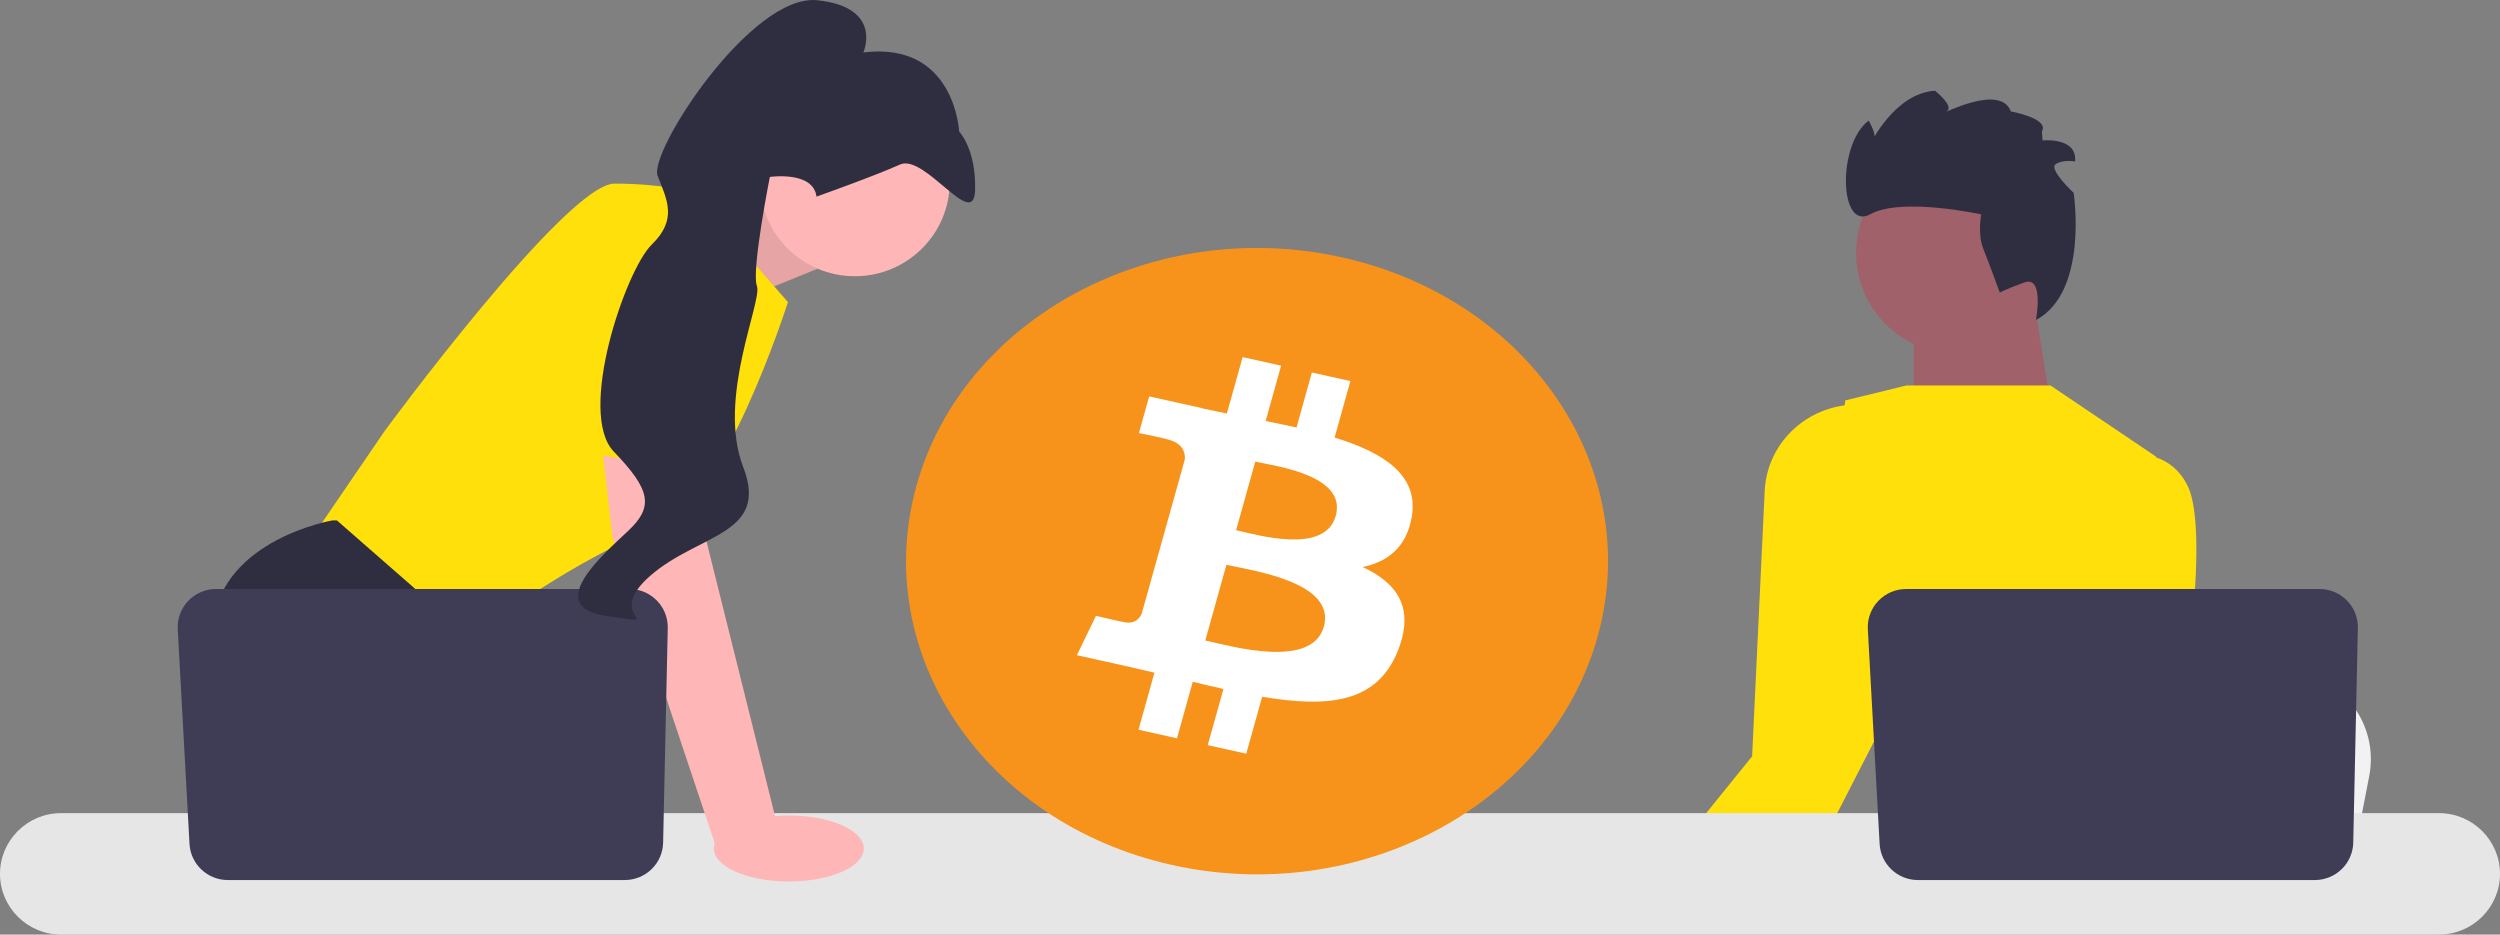 <svg width="107" height="40" viewBox="0 0 107 40" fill="none" xmlns="http://www.w3.org/2000/svg">
<rect x="0" y="0" width="107" height="40" fill="#808080" stroke="none"/>
<g clip-path="url(#clip0_8_246)">
<path d="M29.017 9.605L33.188 7.859L34.976 11.507L30.594 13.287L29.017 9.605Z" fill="#FFB6B6"/>
<path opacity="0.1" d="M29.017 9.605L33.188 7.859L34.976 11.507L30.594 13.287L29.017 9.605Z" fill="black"/>
<path d="M29.61 8.215L33.724 12.931C33.724 12.931 30.862 21.917 28 22.718C25.139 23.519 19.862 27.434 19.862 27.434L13.243 23.163L16.463 18.447C16.463 18.447 24.244 7.859 26.301 7.859C28.358 7.859 29.61 8.215 29.61 8.215Z" fill="#FFE00B"/>
<path d="M24.052 38.956H14.475L13.87 38.151L11.398 34.863L10.829 34.107C10.829 34.107 8.682 30.192 9.129 26.633C9.577 23.074 14.227 22.273 14.227 22.273H14.419L20.112 27.25L19.772 31.883L21.575 34.863L24.052 38.956Z" fill="#2F2E41"/>
<path d="M16.436 38.956H13.869V35.175L16.436 38.956Z" fill="#2F2E41"/>
<path d="M86.995 12.507L87.952 18.448L81.904 18.525V13.36L86.995 12.507Z" fill="#A0616A"/>
<path d="M101.403 33.215L101.084 34.863L100.291 38.956H84.372C84.497 38.039 84.667 36.718 84.848 35.293C84.866 35.151 84.885 35.007 84.903 34.863C85.358 31.28 85.856 27.226 85.856 27.226L87.949 27.478L92.009 27.968L93.664 28.167L98.094 28.702C100.304 28.968 101.823 31.041 101.403 33.215Z" fill="#F2F2F2"/>
<path d="M94.327 38.956H85.693C85.825 38.802 85.899 38.713 85.899 38.713L88.487 38.288L93.82 37.412C93.82 37.412 94.064 38.038 94.327 38.956Z" fill="#2F2E41"/>
<path d="M82.449 38.956H69.41C69.54 38.7 69.674 38.443 69.812 38.187C69.996 37.844 70.193 37.539 70.401 37.267C70.54 37.087 70.683 36.921 70.831 36.77C71.264 36.326 71.737 36.003 72.234 35.782C74.009 34.987 76.101 35.474 77.883 36.266C78.552 36.563 79.177 36.903 79.725 37.234C80.691 37.817 81.42 38.374 81.73 38.622C81.838 38.706 81.895 38.755 81.895 38.755L82.449 38.956Z" fill="#2F2E41"/>
<path d="M72.105 38.956H70.256L70.743 38.393L71.019 38.075L71.137 38.17L72.105 38.956Z" fill="#FFB6B6"/>
<path d="M94.959 38.956H79.032L79.725 37.234L80.678 34.863L81.156 33.673L80.761 31.999C80.761 31.999 80.566 31.862 80.269 31.616C79.211 30.744 76.856 28.498 77.397 26.192C78.012 23.567 78.785 18.452 78.949 17.349C78.969 17.211 78.98 17.137 78.98 17.137L81.279 16.576L81.355 16.557L81.601 16.497H87.758L92.286 19.548L92.285 19.58L92.009 27.968L91.891 31.556C91.891 31.556 91.749 32.074 91.783 32.878C91.805 33.43 91.91 34.116 92.2 34.863C92.506 35.658 93.022 36.521 93.869 37.364C94.509 38 94.819 38.535 94.959 38.956Z" fill="#FFE00B"/>
<path d="M93.664 28.167C93.513 29.4 93.368 30.276 93.368 30.276L91.783 32.878L90.574 34.863L88.487 38.288L88.181 38.791L87.963 38.956H81.417L81.73 38.621L84.848 35.293L85.251 34.863L85.905 34.165L87.949 27.478L90.357 19.598C90.357 19.598 91.333 19.259 92.286 19.58C92.786 19.748 93.282 20.099 93.623 20.778C94.275 22.076 93.957 25.786 93.664 28.167Z" fill="#FFE00B"/>
<path d="M82.149 27.952L80.269 31.616L78.603 34.863L77.883 36.266L77.599 36.819L75.169 38.956H69.667L70.574 37.835L70.911 37.417L72.234 35.782L72.976 34.863L74.991 32.37L75.529 21.015C75.618 19.132 77.06 17.61 78.937 17.351C78.941 17.351 78.945 17.35 78.949 17.349C79.559 17.227 80.528 17.192 81.278 17.913C81.305 17.937 81.329 17.963 81.355 17.99C81.481 18.122 81.6 18.278 81.709 18.461C81.719 18.478 81.73 18.497 81.74 18.516C81.771 18.573 81.802 18.635 81.829 18.702C82.787 20.921 82.149 27.952 82.149 27.952Z" fill="#FFE00B"/>
<path d="M83.789 15.151C86.191 15.151 88.138 13.214 88.138 10.825C88.138 8.435 86.191 6.499 83.789 6.499C81.388 6.499 79.441 8.435 79.441 10.825C79.441 13.214 81.388 15.151 83.789 15.151Z" fill="#A0616A"/>
<path d="M85.592 12.525C85.592 12.525 85.142 11.29 84.886 10.649C84.63 10.008 84.797 9.176 84.797 9.176C84.797 9.176 81.386 8.426 80.05 9.169C78.715 9.911 78.625 6.177 79.98 5.161C79.98 5.161 80.343 5.788 80.203 5.969L80.062 6.149C80.062 6.149 81.088 3.991 82.82 3.883C82.82 3.883 83.641 4.535 83.332 4.75C83.022 4.965 85.613 3.534 86.064 4.769C86.064 4.769 87.716 5.062 87.394 5.623L87.421 6.011C87.421 6.011 88.918 5.856 88.812 6.912C88.812 6.912 88.308 6.812 87.986 7.026C87.664 7.24 88.752 8.254 88.752 8.254C88.752 8.254 89.406 12.483 87.138 13.7C87.138 13.7 87.506 11.776 86.64 12.09C85.774 12.405 85.592 12.525 85.592 12.525Z" fill="#2F2E41"/>
<path d="M104.387 40H2.613C1.172 40 0 38.834 0 37.401C0 35.968 1.172 34.802 2.613 34.802H104.387C105.828 34.802 107 35.968 107 37.401C107 38.834 105.828 40 104.387 40Z" fill="#E6E6E6"/>
<path d="M100.917 26.88L100.719 36.066C100.699 36.955 99.969 37.666 99.075 37.666H82.089C81.216 37.666 80.496 36.987 80.448 36.12L79.943 26.934C79.892 25.997 80.642 25.209 81.585 25.209H99.273C100.195 25.209 100.936 25.963 100.917 26.88Z" fill="#3F3D56"/>
<path d="M36.586 11.823C38.831 11.823 40.65 10.012 40.65 7.78C40.65 5.547 38.831 3.737 36.586 3.737C34.342 3.737 32.523 5.547 32.523 7.78C32.523 10.012 34.342 11.823 36.586 11.823Z" fill="#FFB6B6"/>
<path d="M29.789 18.358L30.236 23.163L33.277 35.353L30.65 36.269L26.212 22.985L25.599 17.646L29.789 18.358Z" fill="#FFB6B6"/>
<path d="M28.58 26.88L28.382 36.066C28.363 36.955 27.633 37.666 26.738 37.666H9.753C8.88 37.666 8.159 36.987 8.111 36.12L7.607 26.934C7.555 25.997 8.305 25.209 9.248 25.209H26.936C27.858 25.209 28.599 25.963 28.58 26.88Z" fill="#3F3D56"/>
<path d="M33.761 37.728C35.534 37.728 36.971 37.096 36.971 36.316C36.971 35.536 35.534 34.904 33.761 34.904C31.989 34.904 30.552 35.536 30.552 36.316C30.552 37.096 31.989 37.728 33.761 37.728Z" fill="#FFB6B6"/>
<path d="M23.484 19.093L25.317 9.372C25.317 9.372 30.415 8.66 30.594 10.35C30.773 12.041 30.466 20.303 30.466 20.303L23.484 19.093Z" fill="#FFE00B"/>
<path d="M34.946 8.415C34.946 8.415 37.46 7.523 38.52 7.042C39.581 6.562 41.687 9.912 41.734 8.143C41.781 6.374 41.053 5.632 41.053 5.632C41.053 5.632 40.871 1.761 36.952 2.245C36.952 2.245 37.814 0.309 34.984 0.01C32.154 -0.29 27.752 6.509 28.146 7.525C28.541 8.541 29.013 9.381 27.895 10.467C26.776 11.553 24.681 17.684 26.275 19.334C27.869 20.984 27.973 21.7 26.881 22.726C25.789 23.752 23.208 25.984 25.999 26.372C28.79 26.759 25.744 26.47 27.824 24.649C29.905 22.828 32.941 22.903 31.807 19.982C30.673 17.061 32.643 12.875 32.396 12.24C32.15 11.605 32.949 7.573 32.949 7.573C32.949 7.573 34.807 7.301 34.946 8.415Z" fill="#2F2E41"/>
<path d="M68.375 27.261C66.368 34.442 58.216 38.812 50.166 37.022C42.12 35.231 37.221 27.957 39.229 20.776C41.235 13.594 49.387 9.224 57.434 11.014C65.483 12.804 70.381 20.079 68.375 27.261Z" fill="#F7931A"/>
<path d="M60.426 22.108C60.725 20.325 59.203 19.366 57.121 18.726L57.797 16.31L56.148 15.943L55.491 18.296C55.057 18.2 54.612 18.109 54.17 18.019L54.832 15.65L53.185 15.284L52.509 17.699C52.15 17.626 51.798 17.554 51.456 17.479L51.458 17.471L49.185 16.965L48.746 18.535C48.746 18.535 49.969 18.785 49.944 18.801C50.611 18.95 50.732 19.344 50.712 19.657L49.943 22.409C49.989 22.42 50.048 22.435 50.114 22.458C50.059 22.446 50 22.433 49.94 22.42L48.862 26.276C48.78 26.457 48.573 26.728 48.106 26.625C48.123 26.646 46.908 26.358 46.908 26.358L46.09 28.042L48.235 28.519C48.634 28.608 49.025 28.701 49.41 28.79L48.728 31.233L50.375 31.6L51.05 29.182C51.5 29.291 51.937 29.391 52.364 29.486L51.691 31.893L53.339 32.259L54.021 29.82C56.832 30.295 58.946 30.103 59.836 27.835C60.553 26.008 59.8 24.955 58.321 24.268C59.398 24.046 60.209 23.414 60.426 22.108ZM56.66 26.821C56.15 28.647 52.703 27.66 51.586 27.412L52.491 24.174C53.609 24.423 57.192 24.916 56.66 26.821ZM57.169 22.082C56.705 23.743 53.836 22.899 52.905 22.692L53.726 19.756C54.657 19.963 57.653 20.349 57.169 22.082Z" fill="white"/>
</g>
<defs>
<clipPath id="clip0_8_246">
<rect width="107" height="40" fill="white"/>
</clipPath>
</defs>
</svg>
